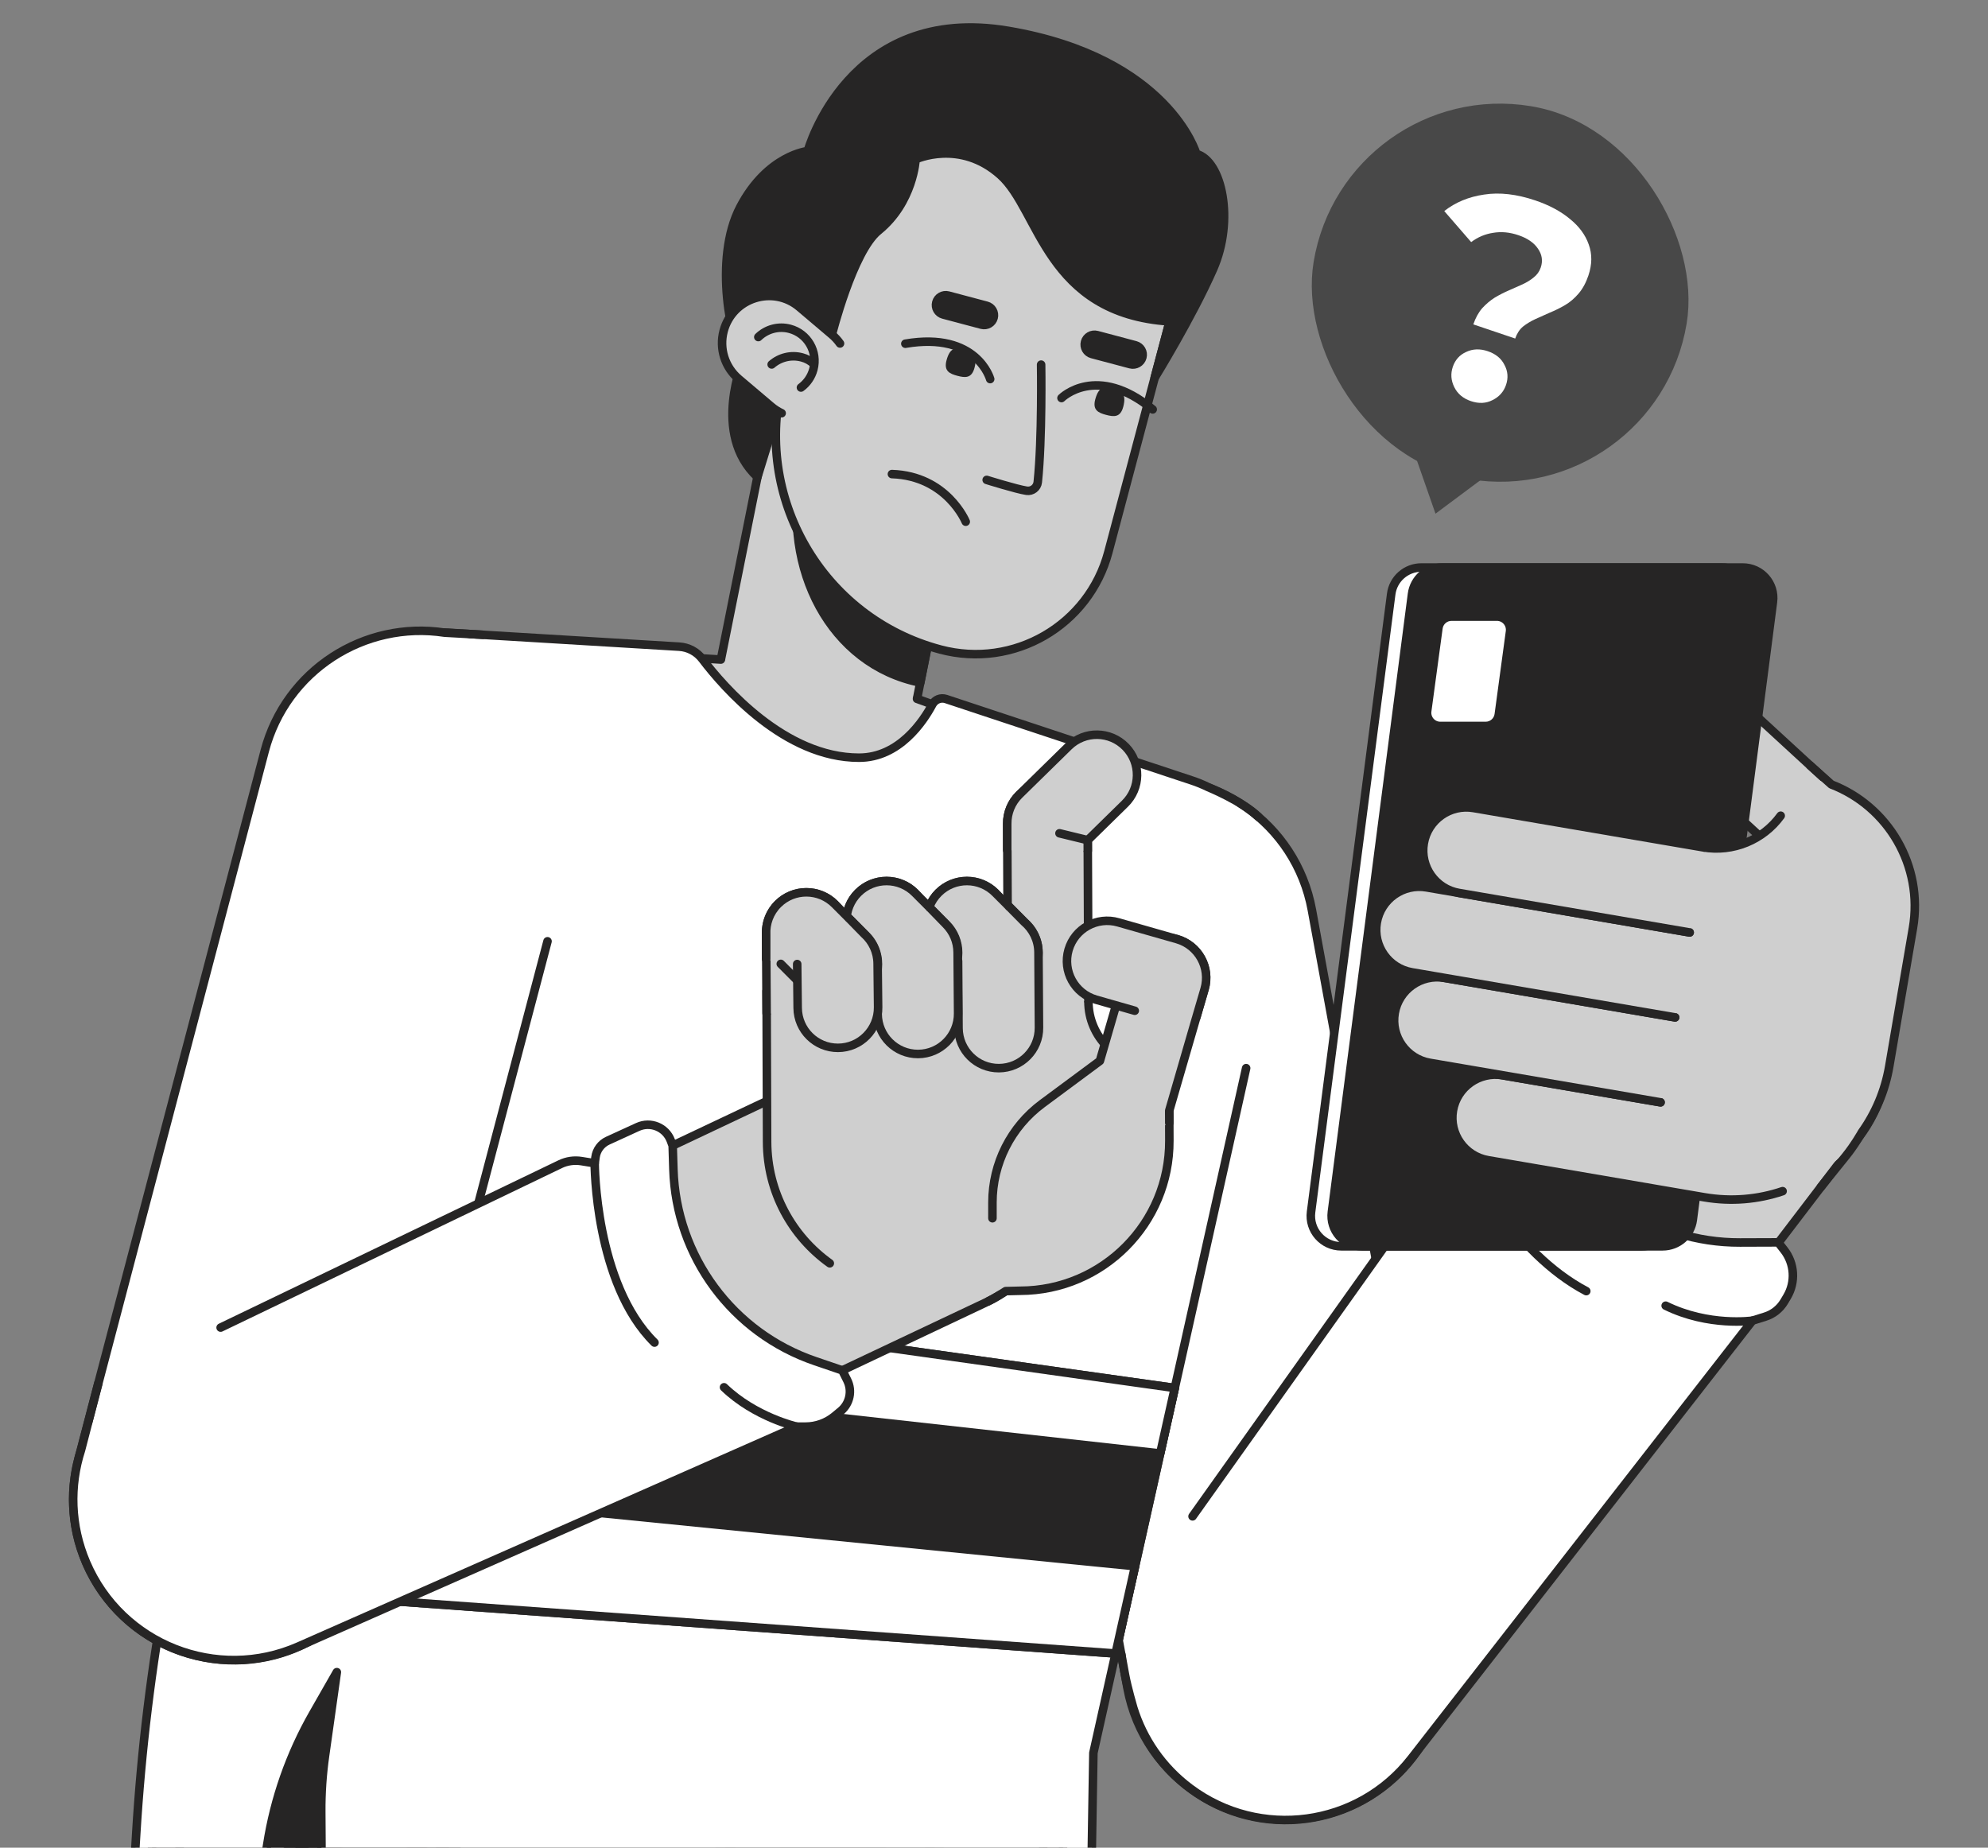 <svg width="326" height="303" viewBox="0 0 326 303" fill="none" xmlns="http://www.w3.org/2000/svg">
<rect x="0" y="0" width="326" height="303" fill="#808080" stroke="none"/>
<g clip-path="url(#clip0_71_8)">
<rect x="222.13" y="14.688" width="57.956" height="57.956" rx="28.978" transform="rotate(9.376 222.13 14.688)" fill="#484848"/>
<rect x="222.13" y="14.688" width="57.956" height="57.956" rx="28.978" transform="rotate(9.376 222.13 14.688)" stroke="#484848" stroke-width="4.043"/>
<path d="M241.602 53.195C241.961 52.134 242.445 51.251 243.055 50.545C243.696 49.849 244.381 49.27 245.112 48.808C245.872 48.355 246.648 47.959 247.439 47.618C248.229 47.277 248.964 46.951 249.644 46.641C250.364 46.309 250.982 45.928 251.5 45.495C252.048 45.072 252.435 44.527 252.661 43.86C253.029 42.769 252.872 41.736 252.188 40.761C251.534 39.797 250.464 39.064 248.979 38.562C247.554 38.081 246.178 37.954 244.851 38.181C243.535 38.378 242.334 38.884 241.248 39.7L236.836 34.612C238.674 33.172 240.853 32.27 243.374 31.906C245.906 31.512 248.703 31.832 251.765 32.867C254.038 33.635 255.926 34.644 257.429 35.895C258.942 37.116 259.974 38.511 260.524 40.082C261.104 41.663 261.087 43.363 260.472 45.182C260.073 46.364 259.538 47.349 258.867 48.135C258.195 48.922 257.459 49.551 256.658 50.024C255.856 50.496 255.025 50.908 254.163 51.258C253.332 51.619 252.536 51.975 251.776 52.326C251.016 52.677 250.336 53.089 249.737 53.562C249.168 54.046 248.746 54.697 248.469 55.515L241.602 53.195ZM241.202 65.777C239.928 65.347 239.021 64.584 238.479 63.489C237.937 62.394 237.855 61.285 238.234 60.164C238.624 59.012 239.356 58.195 240.43 57.714C241.515 57.202 242.694 57.161 243.967 57.592C245.271 58.032 246.184 58.78 246.706 59.834C247.268 60.869 247.355 61.962 246.966 63.114C246.586 64.236 245.849 65.067 244.754 65.609C243.69 66.162 242.505 66.218 241.202 65.777Z" fill="white"/>
<path d="M212.173 295.914C224.612 294.858 233.841 283.917 232.785 271.477L211.769 150.62C210.713 138.18 199.771 128.951 187.332 130.007C174.892 131.063 165.663 142.004 166.719 154.444L187.736 275.302C188.792 287.742 199.733 296.97 212.173 295.914Z" fill="#CFCFCF" stroke="#262525" stroke-width="1.4" stroke-linecap="round" stroke-linejoin="round"/>
<path d="M215.126 149.211L236.743 267.283C239.224 280.834 230.853 294.011 217.533 297.524C202.689 301.44 187.652 291.894 184.878 276.794L163.193 158.733C160.538 144.28 170.212 130.447 184.698 127.979L184.766 127.968C198.995 125.545 212.527 135.013 215.126 149.211V149.211Z" fill="white" stroke="#262525" stroke-width="1.4" stroke-linecap="round" stroke-linejoin="round"/>
<path d="M300.572 154.804C290.647 147.23 276.462 149.136 268.888 159.061L192.107 259.674C184.533 269.6 186.439 283.785 196.364 291.359C206.289 298.933 220.474 297.027 228.048 287.102L304.829 186.489C312.403 176.563 310.497 162.378 300.572 154.804Z" fill="#CFCFCF" stroke="#262525" stroke-width="1.4" stroke-linecap="round" stroke-linejoin="round"/>
<path d="M189.505 257.175L234.435 193.998C235.722 192.19 237.738 191.038 239.949 190.848L240.98 190.76L240.657 188.23C240.533 187.258 240.785 186.275 241.362 185.483L244.348 181.386C245.756 179.455 248.261 178.672 250.518 179.457L252.67 180.206L253.367 181.991C258.5 195.155 271.204 203.805 285.334 203.755L291.589 203.733L292.562 204.978C294.296 207.195 294.488 210.248 293.046 212.665L292.57 213.463C291.872 214.633 290.768 215.505 289.467 215.912L287.366 216.571L231.428 288.387C222.687 299.609 206.578 301.781 195.178 293.276C183.793 284.783 181.275 268.752 189.506 257.177L189.505 257.175Z" fill="white"/>
<path d="M195.559 248.663L234.435 193.998C235.722 192.19 237.738 191.038 239.95 190.848L240.98 190.76L240.657 188.23C240.533 187.258 240.786 186.275 241.363 185.483L244.348 181.386C245.756 179.455 248.261 178.672 250.518 179.457L252.67 180.206L253.367 181.991C258.5 195.155 271.205 203.805 285.334 203.755L291.589 203.733L292.562 204.978C294.296 207.195 294.488 210.248 293.046 212.665L292.57 213.463C291.872 214.633 290.768 215.505 289.468 215.912L287.366 216.571L231.428 288.387C222.687 299.609 206.578 301.781 195.178 293.276C190.581 289.846 187.429 285.188 185.848 280.09C185.848 280.09 184.875 276.772 184.492 274.687C184.108 272.602 183.868 271.293 183.868 271.293" stroke="#262525" stroke-width="1.4" stroke-linecap="round" stroke-linejoin="round"/>
<path d="M240.98 190.76C240.98 190.76 248.121 205.405 260.122 211.728" stroke="#262525" stroke-width="1.4" stroke-linecap="round" stroke-linejoin="round"/>
<path d="M287.365 216.569C287.365 216.569 280.232 217.601 273.144 214.117" stroke="#262525" stroke-width="1.4" stroke-linecap="round" stroke-linejoin="round"/>
<path d="M125.056 125.833L137.256 128.276C142.77 129.38 148.134 125.805 149.237 120.292L158.075 76.148C159.18 70.635 155.605 65.271 150.092 64.168L137.892 61.725C132.378 60.62 127.014 64.195 125.911 69.708L117.072 113.852C115.968 119.365 119.543 124.73 125.056 125.833Z" fill="#CFCFCF" stroke="#262525" stroke-width="1.4" stroke-linecap="round" stroke-linejoin="round"/>
<path d="M131.353 77.128L134.456 61.627C135.569 61.468 136.726 61.491 137.892 61.724L150.092 64.167C155.605 65.271 159.179 70.635 158.075 76.148L150.91 111.936C136.195 108.99 128.118 93.283 131.353 77.128Z" fill="#262525" stroke="#262525" stroke-width="1.4" stroke-linecap="round" stroke-linejoin="round"/>
<path d="M154.216 106.516C166.231 109.708 178.559 102.557 181.752 90.541L192.878 48.67C197.049 32.973 187.705 16.866 172.008 12.694C156.31 8.523 140.203 17.867 136.031 33.565L128.449 62.097C123.299 81.478 134.835 101.364 154.216 106.515V106.516Z" fill="#CFCFCF" stroke="#262525" stroke-width="1.4" stroke-linecap="round" stroke-linejoin="round"/>
<path d="M189.354 61.932C189.354 61.932 195.422 52.106 198.941 44.113C202.46 36.12 200.402 26.366 196.189 25.246C196.189 25.246 191.667 9.536 165.374 5.06C139.082 0.585 132.457 24.772 132.457 24.772C132.457 24.772 125.881 25.396 121.382 33.966C116.883 42.536 119.987 56.696 121.927 58.843C121.927 58.843 116.611 71.133 124.205 78.224L127.536 67.421L136.422 54.873C136.422 54.873 139.826 41.244 144.044 37.825C149.779 33.176 150.153 26.126 150.153 26.126C150.153 26.126 157.398 22.75 164.061 28.706C170.535 34.492 171.511 51.401 191.805 52.714L189.355 61.933L189.354 61.932Z" fill="#262525" stroke="#262525" stroke-width="1.4" stroke-linecap="round" stroke-linejoin="round"/>
<path d="M162.372 62.165C162.372 62.165 160.237 54.342 148.464 56.363" stroke="#262525" stroke-width="1.4" stroke-linecap="round" stroke-linejoin="round"/>
<path d="M155.21 59.097C154.745 60.848 155.728 61.29 156.996 61.627C158.264 61.964 159.337 62.068 159.802 60.318C160.425 57.973 159.397 57.7 158.129 57.363C156.861 57.026 155.826 56.782 155.21 59.097Z" fill="#262525"/>
<path d="M174.069 65.273C174.069 65.273 179.806 59.541 189.023 67.14" stroke="#262525" stroke-width="1.4" stroke-linecap="round" stroke-linejoin="round"/>
<path d="M184.19 66.726C183.725 68.477 182.653 68.372 181.384 68.035C180.116 67.699 179.134 67.257 179.599 65.506C180.222 63.162 181.249 63.435 182.517 63.772C183.785 64.109 184.806 64.411 184.19 66.726Z" fill="#262525"/>
<path d="M170.727 59.795C170.727 59.795 170.925 71.9 170.177 79.058C170.083 79.964 169.25 80.612 168.349 80.476C166.697 80.229 161.802 78.698 161.802 78.698" stroke="#262525" stroke-width="1.4" stroke-linecap="round" stroke-linejoin="round"/>
<path d="M146.262 77.743C155.284 78.044 158.365 85.552 158.365 85.552" stroke="#262525" stroke-width="1.4" stroke-linecap="round" stroke-linejoin="round"/>
<path d="M154.679 51.577L160.97 53.249C161.829 53.477 162.71 52.967 162.939 52.108C163.166 51.249 162.656 50.368 161.797 50.14L155.505 48.467C154.646 48.239 153.766 48.75 153.537 49.609C153.308 50.468 153.82 51.348 154.679 51.577Z" fill="#262525" stroke="#262525" stroke-width="1.4" stroke-linecap="round" stroke-linejoin="round"/>
<path d="M179.069 58.059L185.361 59.731C186.22 59.959 187.1 59.448 187.329 58.589C187.558 57.73 187.046 56.85 186.187 56.621L179.896 54.949C179.037 54.721 178.156 55.231 177.927 56.09C177.7 56.949 178.21 57.83 179.069 58.059Z" fill="#262525" stroke="#262525" stroke-width="1.4" stroke-linecap="round" stroke-linejoin="round"/>
<path d="M121.135 62.144L126.446 66.645C130.769 70.309 137.435 68.218 138.89 62.741C139.656 59.862 138.695 56.8 136.422 54.874L131.111 50.374C126.788 46.71 120.123 48.801 118.667 54.278C117.903 57.156 118.863 60.219 121.135 62.144Z" fill="#CFCFCF"/>
<path d="M137.747 56.325C137.374 55.794 136.931 55.306 136.421 54.874L131.11 50.373C126.787 46.709 120.122 48.8 118.666 54.277C117.902 57.155 118.862 60.218 121.135 62.143L126.445 66.644C126.99 67.106 127.573 67.477 128.177 67.76" stroke="#262525" stroke-width="1.4" stroke-linecap="round" stroke-linejoin="round"/>
<path d="M131.344 63.551C132.31 62.844 133.049 61.813 133.381 60.566C134.15 57.667 132.426 54.694 129.527 53.924C127.618 53.416 125.675 53.993 124.352 55.274" stroke="#262525" stroke-width="1.4" stroke-linecap="round" stroke-linejoin="round"/>
<path d="M133.438 59.657C132.845 59.156 132.308 58.822 131.508 58.61C129.697 58.129 127.857 58.622 126.542 59.767" stroke="#262525" stroke-width="1.4" stroke-linecap="round" stroke-linejoin="round"/>
<path d="M171.17 298.88H29.346L55.458 120.245C56.866 111.324 64.819 104.933 73.834 105.477L118.168 108.152L150.377 114.601L195.516 130.894C203.94 133.935 208.718 142.835 206.599 151.537L171.17 298.881L171.17 298.88Z" fill="#CFCFCF"/>
<path d="M150.377 114.601L195.516 130.895C203.94 133.935 208.718 142.835 206.599 151.537L171.17 298.881H29.346L55.458 120.246C56.866 111.325 64.819 104.934 73.834 105.478L118.211 108.16" stroke="#262525" stroke-width="1.4" stroke-linecap="round" stroke-linejoin="round"/>
<path d="M104.109 366.928L103.154 337.098C102.55 318.195 117.711 302.541 136.624 302.541C155.537 302.541 170.698 318.195 170.093 337.098L169.138 366.928H104.108H104.109Z" fill="#CFCFCF" stroke="#262525" stroke-width="1.4" stroke-linecap="round" stroke-linejoin="round"/>
<path d="M97.154 369.491H172.239L172.97 336.186C173.418 315.716 156.948 298.88 136.473 298.88C115.997 298.88 94.945 316.16 95.804 336.896L97.154 369.491Z" fill="#262525" stroke="#262525" stroke-width="1.4" stroke-linecap="round" stroke-linejoin="round"/>
<path d="M29.346 298.88L30.498 349.472H170.019L171.17 298.88H29.346Z" fill="#CFCFCF" stroke="#262525" stroke-width="1.4" stroke-linecap="round" stroke-linejoin="round"/>
<path d="M172.628 351.811L175.379 272.234L27.242 266.877L24.866 291.934L25.273 351.811H172.628Z" fill="#262525" stroke="#262525" stroke-width="1.4" stroke-linecap="round" stroke-linejoin="round"/>
<path d="M28.878 366.928L27.923 337.098C27.318 318.195 42.479 302.541 61.392 302.541C80.305 302.541 95.466 318.195 94.861 337.098L93.907 366.928H28.878Z" fill="#CFCFCF" stroke="#262525" stroke-width="1.4" stroke-linecap="round" stroke-linejoin="round"/>
<path d="M96.489 369.491H25.77L24.88 337.871C24.307 317.519 40.649 300.71 61.01 300.71C81.37 300.71 97.564 317.35 97.146 337.6L96.488 369.49L96.489 369.491Z" fill="#262525" stroke="#262525" stroke-width="1.4" stroke-linecap="round" stroke-linejoin="round"/>
<path d="M53.317 119.588L27.358 259.695C24.839 273.29 23.16 287.027 22.331 300.828L20.135 337.374H38.373L43.812 302.528C44.994 294.955 47.55 287.661 51.352 281.006L55.236 274.21L53.297 287.929C52.865 290.987 52.659 294.071 52.679 297.159L52.95 337.373H178.482L179.297 287.454L209.386 152.574C211.741 142.015 205.717 131.388 195.448 127.985L155.13 114.626C154.259 114.337 153.317 114.714 152.885 115.523C151.396 118.312 147.452 124.249 140.87 124.249C128.685 124.249 118.695 112.705 115.18 108.076C114.264 106.871 112.88 106.132 111.368 106.041L73.557 103.758C63.782 103.168 55.101 109.957 53.317 119.585V119.588Z" fill="white"/>
<path d="M204.347 175.163L179.297 287.455L178.483 337.374H52.95L52.68 297.16C52.659 294.072 52.866 290.988 53.298 287.931L55.236 274.211L51.353 281.008C47.551 287.663 44.995 294.956 43.813 302.53L38.374 337.375H20.135L22.331 300.829C23.16 287.028 24.839 273.291 27.358 259.696L53.317 119.589C55.101 109.961 63.783 103.172 73.557 103.762L111.368 106.045C112.879 106.135 114.264 106.875 115.18 108.08C118.695 112.709 128.685 124.253 140.87 124.253C147.452 124.253 151.396 118.316 152.885 115.527C153.317 114.718 154.259 114.341 155.13 114.63L195.448 127.989C196.364 128.293 197.245 128.653 198.09 129.066C198.09 129.066 203.746 131.375 206.371 133.965" stroke="#262525" stroke-width="1.4" stroke-linecap="round" stroke-linejoin="round"/>
<path d="M182.934 271.155L27.329 259.87C27.34 259.811 27.348 259.752 27.359 259.696L37.346 205.791L192.647 227.616L182.934 271.156V271.155Z" fill="#262525" stroke="#262525" stroke-width="1.4" stroke-linecap="round" stroke-linejoin="round"/>
<path d="M37.346 205.79L192.647 227.615L190.253 238.345L34.518 221.052L37.346 205.79Z" fill="white" stroke="#262525" stroke-width="1.4" stroke-linecap="round" stroke-linejoin="round"/>
<path d="M182.934 271.155L27.329 259.87C27.34 259.811 27.348 259.752 27.359 259.696L30.754 241.376L186.129 256.84L182.935 271.156L182.934 271.155Z" fill="white" stroke="#262525" stroke-width="1.4" stroke-linecap="round" stroke-linejoin="round"/>
<path d="M29.951 268.052C41.714 272.235 54.641 266.091 58.825 254.328L89.675 135.599C93.858 123.836 87.714 110.909 75.951 106.725C64.188 102.542 51.261 108.686 47.077 120.449L16.227 239.179C12.044 250.942 18.188 263.869 29.951 268.053V268.052Z" fill="#CFCFCF" stroke="#262525" stroke-width="1.4" stroke-linecap="round" stroke-linejoin="round"/>
<path d="M94.472 136.584L63.871 252.617C60.358 265.938 47.182 274.308 33.63 271.828C18.529 269.064 8.974 254.032 12.881 239.185L43.415 123.133C47.159 108.904 61.813 100.481 75.993 104.41C89.921 108.268 98.157 122.608 94.472 136.583V136.584Z" fill="white"/>
<path d="M89.783 154.361L63.871 252.617C60.358 265.938 47.182 274.308 33.63 271.828C18.529 269.064 8.974 254.032 12.881 239.185L43.415 123.133C46.889 109.932 59.753 101.729 72.917 103.749L79.184 104.099" stroke="#262525" stroke-width="1.4" stroke-linecap="round" stroke-linejoin="round"/>
<path d="M172.523 183.448C167.185 172.161 153.709 167.339 142.422 172.677L28.008 226.785C16.722 232.123 11.899 245.599 17.237 256.886C22.575 268.173 36.051 272.995 47.337 267.657L161.752 213.548C173.038 208.21 177.861 194.734 172.523 183.448Z" fill="#CFCFCF" stroke="#262525" stroke-width="1.4" stroke-linecap="round" stroke-linejoin="round"/>
<path d="M26.923 222.164L91.864 190.913C92.943 190.394 94.154 190.218 95.335 190.408L97.52 190.761L97.652 189.777C97.811 188.587 98.57 187.561 99.661 187.061L104.573 184.811C106.69 183.842 109.185 184.871 110.002 187.051L110.307 187.864L110.426 191.751C110.865 206.059 120.132 218.595 133.683 223.211L138.12 224.723L138.932 226.349C139.796 228.078 139.353 230.175 137.864 231.408L136.878 232.224C135.533 233.339 133.839 233.949 132.091 233.949H130.643L48.972 269.987C35.56 275.905 19.896 269.731 14.129 256.252C8.586 243.297 14.223 228.273 26.922 222.163L26.923 222.164Z" fill="white"/>
<path d="M97.521 190.761C97.521 190.761 97.521 210.505 107.328 220.167" stroke="#262525" stroke-width="1.4" stroke-linecap="round" stroke-linejoin="round"/>
<path d="M130.645 233.949C130.645 233.949 123.804 232.4 118.728 227.496" stroke="#262525" stroke-width="1.4" stroke-linecap="round" stroke-linejoin="round"/>
<path d="M36.18 217.709L91.865 190.912C92.944 190.393 94.155 190.217 95.336 190.407L97.521 190.76L97.653 189.776C97.812 188.586 98.57 187.56 99.662 187.06L104.574 184.81C106.691 183.841 109.186 184.87 110.003 187.05L110.307 187.863L110.427 191.75C110.866 206.058 120.133 218.594 133.684 223.21L138.121 224.722L138.933 226.348C139.797 228.077 139.353 230.174 137.864 231.407L136.879 232.223C135.533 233.338 133.84 233.948 132.092 233.948H130.644L48.973 269.986C35.561 275.904 19.897 269.73 14.13 256.252C11.533 250.18 11.39 243.656 13.279 237.806L16.128 226.838" stroke="#262525" stroke-width="1.4" stroke-linecap="round" stroke-linejoin="round"/>
<path d="M167.307 211.67L150.409 211.728C136.86 211.774 125.839 200.829 125.793 187.28L125.708 162.521L178.478 162.341L178.485 164.261C178.505 170.042 183.208 174.712 188.988 174.692L191.713 174.683L191.756 187.054C191.802 200.603 180.857 211.623 167.308 211.669L167.307 211.67Z" fill="#CFCFCF"/>
<path d="M136.073 207.167C129.872 202.734 125.82 195.485 125.792 187.28L125.707 162.521L178.477 162.341L178.484 164.261C178.504 170.042 183.207 174.712 188.987 174.692L191.712 174.683L191.755 187.054C191.801 200.603 180.856 211.623 167.307 211.669L164.916 211.728C164.916 211.728 163.129 212.889 162.083 213.387" stroke="#262525" stroke-width="1.4" stroke-linecap="round" stroke-linejoin="round"/>
<path d="M178.484 164.155L165.291 164.201L165.168 135.067C165.155 131.424 168.098 128.461 171.741 128.448C175.384 128.436 178.348 131.379 178.361 135.022L178.484 164.155Z" fill="#CFCFCF"/>
<path d="M165.292 164.201L165.169 135.067C165.156 131.424 168.099 128.461 171.742 128.448C175.385 128.436 178.349 131.379 178.362 135.022L178.485 164.155" fill="#CFCFCF"/>
<path d="M165.292 164.201L165.169 135.067C165.156 131.424 168.099 128.461 171.742 128.448C175.385 128.436 178.349 131.379 178.362 135.022L178.485 164.155" stroke="#262525" stroke-width="1.4" stroke-linecap="round" stroke-linejoin="round"/>
<path d="M167.037 139.617C164.507 137.017 164.551 132.861 167.136 130.316L175.262 122.351C177.872 119.811 182.049 119.868 184.589 122.478C187.13 125.088 187.073 129.265 184.463 131.805L176.392 139.715C173.785 142.281 169.589 142.237 167.038 139.615L167.037 139.617Z" fill="#CFCFCF"/>
<path d="M178.38 139.515L178.373 137.775L184.463 131.805C187.073 129.265 187.13 125.088 184.589 122.478C182.049 119.868 177.872 119.811 175.262 122.351L167.136 130.316C165.812 131.619 165.155 133.345 165.168 135.068V139.426" fill="#CFCFCF"/>
<path d="M178.38 139.515L178.373 137.775L184.463 131.805C187.073 129.265 187.13 125.088 184.589 122.478C182.049 119.868 177.872 119.811 175.262 122.351L167.136 130.316C165.812 131.619 165.155 133.345 165.168 135.068V139.426" stroke="#262525" stroke-width="1.4" stroke-linecap="round" stroke-linejoin="round"/>
<path d="M178.373 137.776L173.738 136.649" stroke="#262525" stroke-width="1.4" stroke-linecap="round" stroke-linejoin="round"/>
<path d="M165.291 164.201L152.098 164.247L151.958 151.097C151.946 147.454 154.889 144.491 158.532 144.478C162.175 144.465 165.138 147.408 165.151 151.051L165.291 164.201Z" fill="#CFCFCF"/>
<path d="M152.098 164.246L151.958 151.096C151.946 147.453 154.889 144.49 158.532 144.477C162.175 144.464 165.138 147.407 165.151 151.05L165.291 164.201" fill="#CFCFCF"/>
<path d="M152.098 164.246L151.958 151.096C151.946 147.453 154.889 144.49 158.532 144.477C162.175 144.464 165.138 147.407 165.151 151.05L165.291 164.201" stroke="#262525" stroke-width="1.4" stroke-linecap="round" stroke-linejoin="round"/>
<path d="M168.341 160.916C165.758 163.475 161.592 163.463 159.025 160.889L153.871 155.718C151.306 153.131 151.324 148.955 153.91 146.39C156.497 143.825 160.674 143.842 163.239 146.429L168.368 151.575C170.944 154.16 170.932 158.346 168.341 160.916Z" fill="#CFCFCF"/>
<path d="M154.406 156.255L159.025 160.889C161.592 163.464 165.759 163.476 168.341 160.916C170.933 158.346 170.945 154.159 168.368 151.575L163.239 146.429C160.673 143.842 156.497 143.825 153.91 146.39C152.604 147.685 151.953 149.391 151.959 151.097L152.003 155.248" fill="#CFCFCF"/>
<path d="M154.406 156.255L159.025 160.889C161.592 163.464 165.759 163.476 168.341 160.916C170.933 158.346 170.945 154.159 168.368 151.575L163.239 146.429C160.673 143.842 156.497 143.825 153.91 146.39C152.604 147.685 151.953 149.391 151.959 151.097L152.003 155.248" stroke="#262525" stroke-width="1.4" stroke-linecap="round" stroke-linejoin="round"/>
<path d="M163.801 175.164C160.173 175.176 157.216 172.257 157.183 168.629L157.104 156.242C157.091 152.599 160.034 149.636 163.677 149.623C167.32 149.611 170.283 152.554 170.297 156.197L170.376 168.507C170.41 172.164 167.461 175.151 163.803 175.163L163.801 175.164Z" fill="#CFCFCF"/>
<path d="M157.111 157.598L157.182 168.628C157.215 172.256 160.172 175.176 163.8 175.164C167.458 175.151 170.407 172.165 170.373 168.507L170.294 156.197C170.287 154.183 169.378 152.383 167.951 151.178L165.525 148.725" fill="#CFCFCF"/>
<path d="M157.111 157.598L157.182 168.628C157.215 172.256 160.172 175.176 163.8 175.164C167.458 175.151 170.407 172.165 170.373 168.507L170.294 156.197C170.287 154.183 169.378 152.383 167.951 151.178L165.525 148.725" stroke="#262525" stroke-width="1.4" stroke-linecap="round" stroke-linejoin="round"/>
<path d="M152.098 164.246L138.905 164.291L138.782 151.096C138.77 147.453 141.713 144.49 145.356 144.477C148.999 144.464 151.962 147.407 151.975 151.05L152.098 164.246Z" fill="#CFCFCF"/>
<path d="M138.906 164.291L138.783 151.096C138.771 147.453 141.714 144.49 145.357 144.477C149 144.464 151.963 147.407 151.976 151.05L152.099 164.246" fill="#CFCFCF"/>
<path d="M138.906 164.291L138.783 151.096C138.771 147.453 141.714 144.49 145.357 144.477C149 144.464 151.963 147.407 151.976 151.05L152.099 164.246" stroke="#262525" stroke-width="1.4" stroke-linecap="round" stroke-linejoin="round"/>
<path d="M155.165 160.916C152.584 163.475 148.416 163.463 145.849 160.889L140.696 155.718C138.13 153.131 138.148 148.955 140.735 146.39C143.322 143.825 147.498 143.842 150.063 146.429L155.192 151.575C157.769 154.16 157.757 158.346 155.165 160.916Z" fill="#CFCFCF"/>
<path d="M141.698 156.725L145.849 160.889C148.416 163.464 152.584 163.476 155.165 160.916C157.757 158.346 157.77 154.159 155.192 151.575L150.063 146.429C147.498 143.842 143.322 143.825 140.735 146.39C139.428 147.685 138.777 149.391 138.783 151.097L138.822 155.349" fill="#CFCFCF"/>
<path d="M141.698 156.725L145.849 160.889C148.416 163.464 152.584 163.476 155.165 160.916C157.757 158.346 157.77 154.159 155.192 151.575L150.063 146.429C147.498 143.842 143.322 143.825 140.735 146.39C139.428 147.685 138.777 149.391 138.783 151.097L138.822 155.349" stroke="#262525" stroke-width="1.4" stroke-linecap="round" stroke-linejoin="round"/>
<path d="M150.544 172.841C146.915 172.854 143.958 169.934 143.925 166.306L143.846 156.241C143.834 152.598 146.777 149.635 150.42 149.622C154.063 149.61 157.026 152.553 157.039 156.196L157.118 166.184C157.152 169.842 154.203 172.828 150.545 172.841L150.544 172.841Z" fill="#CFCFCF"/>
<path d="M143.846 157.334L143.925 166.307C143.958 169.935 146.915 172.854 150.543 172.842C154.201 172.83 157.15 169.843 157.116 166.185L157.037 156.197C157.031 154.387 156.296 152.75 155.112 151.562L152.553 148.929" fill="#CFCFCF"/>
<path d="M143.846 157.334L143.925 166.307C143.958 169.935 146.915 172.854 150.543 172.842C154.201 172.83 157.15 169.843 157.116 166.185L157.037 156.197C157.031 154.387 156.296 152.75 155.112 151.562L152.553 148.929" stroke="#262525" stroke-width="1.4" stroke-linecap="round" stroke-linejoin="round"/>
<path d="M138.907 166.14L125.714 166.185L125.63 152.944C125.618 149.301 128.561 146.338 132.204 146.325C135.847 146.313 138.81 149.256 138.823 152.899L138.907 166.14Z" fill="#CFCFCF"/>
<path d="M125.714 166.185L125.63 152.944C125.618 149.301 128.561 146.338 132.204 146.325C135.847 146.313 138.81 149.256 138.823 152.899L138.907 166.14" fill="#CFCFCF"/>
<path d="M125.714 166.185L125.63 152.944C125.618 149.301 128.561 146.338 132.204 146.325C135.847 146.313 138.81 149.256 138.823 152.899L138.907 166.14" stroke="#262525" stroke-width="1.4" stroke-linecap="round" stroke-linejoin="round"/>
<path d="M142.012 162.764C139.431 165.324 135.263 165.312 132.696 162.737L127.542 157.567C124.977 154.98 124.995 150.804 127.582 148.239C130.169 145.674 134.345 145.691 136.91 148.278L142.039 153.424C144.616 156.009 144.604 160.195 142.012 162.764Z" fill="#CFCFCF"/>
<path d="M128.037 158.063L132.696 162.737C135.263 165.313 139.43 165.325 142.012 162.764C144.604 160.195 144.616 156.008 142.039 153.424L136.91 148.278C134.345 145.691 130.168 145.674 127.582 148.239C126.195 149.614 125.546 151.452 125.639 153.261V157.291" fill="#CFCFCF"/>
<path d="M128.037 158.063L132.696 162.737C135.263 165.313 139.43 165.325 142.012 162.764C144.604 160.195 144.616 156.008 142.039 153.424L136.91 148.278C134.345 145.691 130.168 145.674 127.582 148.239C126.195 149.614 125.546 151.452 125.639 153.261V157.291" stroke="#262525" stroke-width="1.4" stroke-linecap="round" stroke-linejoin="round"/>
<path d="M137.424 171.834C133.795 171.847 130.838 168.927 130.805 165.299L130.726 158.09C130.714 154.447 133.657 151.484 137.3 151.471C140.943 151.459 143.906 154.402 143.919 158.045L143.998 165.178C144.032 168.836 141.083 171.822 137.425 171.834H137.424Z" fill="#CFCFCF"/>
<path d="M130.726 158.09L130.805 165.299C130.838 168.927 133.795 171.847 137.423 171.835C141.081 171.823 144.03 168.836 143.996 165.178L143.917 158.045C143.91 156.103 143.065 154.36 141.725 153.157L139.325 150.702" fill="#CFCFCF"/>
<path d="M130.726 158.09L130.805 165.299C130.838 168.927 133.795 171.847 137.423 171.835C141.081 171.823 144.03 168.836 143.996 165.178L143.917 158.045C143.91 156.103 143.065 154.36 141.725 153.157L139.325 150.702" stroke="#262525" stroke-width="1.4" stroke-linecap="round" stroke-linejoin="round"/>
<path d="M189.02 191.495L176.35 187.818L184.857 158.508C185.872 155.009 189.531 152.996 193.03 154.011C196.529 155.026 198.542 158.686 197.527 162.185L189.021 191.495H189.02Z" fill="#CFCFCF"/>
<path d="M191.744 184.152L191.737 182.131L197.525 162.185C198.54 158.686 196.528 155.027 193.029 154.011C189.53 152.995 185.87 155.009 184.855 158.508L180.366 173.976L170.914 180.981C165.775 184.789 162.744 190.807 162.744 197.203V199.778" fill="#CFCFCF"/>
<path d="M191.744 184.152L191.737 182.131L197.525 162.185C198.54 158.686 196.528 155.027 193.029 154.011C189.53 152.995 185.87 155.009 184.855 158.508L180.366 173.976L170.914 180.981C165.775 184.789 162.744 190.807 162.744 197.203V199.778" stroke="#262525" stroke-width="1.4" stroke-linecap="round" stroke-linejoin="round"/>
<path d="M197.537 162.189C196.525 165.673 192.89 167.686 189.4 166.696L179.722 163.934C176.223 162.919 174.21 159.259 175.225 155.761C176.24 152.262 179.9 150.249 183.399 151.264L193.004 154.004C196.523 155.004 198.556 158.676 197.537 162.189Z" fill="#CFCFCF"/>
<path d="M186.08 165.748L179.722 163.933C176.223 162.918 174.21 159.259 175.225 155.76C176.24 152.261 179.9 150.248 183.399 151.263L193.004 154.004C196.523 155.003 198.556 158.675 197.537 162.188L196.183 166.812" fill="#CFCFCF"/>
<path d="M186.08 165.748L179.722 163.933C176.223 162.918 174.21 159.259 175.225 155.76C176.24 152.261 179.9 150.248 183.399 151.263L193.004 154.004C196.523 155.003 198.556 158.675 197.537 162.188L196.183 166.812" stroke="#262525" stroke-width="1.4" stroke-linecap="round" stroke-linejoin="round"/>
<path d="M309.06 136.77L299.496 147.174L275.429 125.049C272.556 122.408 272.368 117.938 275.009 115.065C277.65 112.192 282.12 112.004 284.993 114.645L309.06 136.77Z" fill="#CFCFCF" stroke="#262525" stroke-width="1.4" stroke-linecap="round" stroke-linejoin="round"/>
<path d="M219.943 204.381H269.232C271.74 204.381 273.859 202.52 274.182 200.032L287.323 98.699C287.71 95.713 285.384 93.066 282.373 93.066H233.084C230.576 93.066 228.457 94.928 228.135 97.415L214.993 198.748C214.606 201.735 216.932 204.381 219.943 204.381Z" fill="white" stroke="#262525" stroke-width="1.4" stroke-linecap="round" stroke-linejoin="round"/>
<path d="M223.356 204.381H272.645C275.153 204.381 277.272 202.52 277.594 200.032L290.736 98.699C291.123 95.713 288.797 93.066 285.786 93.066H236.497C233.989 93.066 231.87 94.928 231.548 97.415L218.406 198.748C218.019 201.735 220.345 204.381 223.356 204.381Z" fill="#262525" stroke="#262525" stroke-width="1.4" stroke-linecap="round" stroke-linejoin="round"/>
<path d="M236.184 119.053H243.631C244.716 119.053 245.634 118.251 245.78 117.175L247.621 103.575C247.797 102.272 246.785 101.114 245.471 101.114H238.025C236.939 101.114 236.021 101.916 235.875 102.992L234.034 116.593C233.858 117.895 234.871 119.053 236.184 119.053Z" fill="white" stroke="#262525" stroke-width="1.4" stroke-linecap="round" stroke-linejoin="round"/>
<path d="M313.69 152.205L309.808 174.87C307.358 189.175 293.775 198.784 279.471 196.334L267.825 194.339L277.368 138.625L279.261 138.949C284.79 139.896 290.305 137.199 292.953 132.254L295.55 127.402L296.224 127.518C307.864 129.512 315.683 140.564 313.69 152.204V152.205Z" fill="#CFCFCF"/>
<path d="M296.826 125.525L300.316 128.642C309.632 132.227 315.44 141.989 313.69 152.204L309.808 174.87C309.117 178.904 307.54 182.566 305.311 185.689C305.311 185.689 304.142 187.791 302.608 189.669C301.073 191.548 298.564 194.698 298.564 194.698" stroke="#262525" stroke-width="1.4" stroke-linecap="round" stroke-linejoin="round"/>
<path d="M292.006 133.767C289.122 137.738 284.197 139.797 279.261 138.951L277.368 138.627L267.825 194.341L279.471 196.336C283.929 197.1 288.317 196.692 292.319 195.336" stroke="#262525" stroke-width="1.4" stroke-linecap="round" stroke-linejoin="round"/>
<path d="M272.309 180.77L269.923 194.699L244.035 190.264C240.189 189.605 237.605 185.954 238.263 182.107C238.922 178.261 242.574 175.678 246.42 176.336L272.308 180.77H272.309Z" fill="#CFCFCF"/>
<path d="M269.923 194.699L244.035 190.264C240.189 189.605 237.605 185.954 238.264 182.107C238.923 178.261 242.574 175.678 246.421 176.336L272.308 180.77" stroke="#262525" stroke-width="1.4" stroke-linecap="round" stroke-linejoin="round"/>
<path d="M274.695 166.842L272.309 180.77L234.484 174.292C230.637 173.633 228.054 169.981 228.712 166.135C229.371 162.288 233.023 159.705 236.869 160.363L274.694 166.842H274.695Z" fill="#CFCFCF"/>
<path d="M272.309 180.77L234.484 174.292C230.637 173.633 228.054 169.981 228.712 166.135C229.371 162.288 233.023 159.705 236.869 160.363L274.694 166.842" stroke="#262525" stroke-width="1.4" stroke-linecap="round" stroke-linejoin="round"/>
<path d="M277.08 152.914L274.694 166.843L231.543 159.451C227.697 158.792 225.113 155.14 225.771 151.294C226.43 147.448 230.082 144.864 233.928 145.522L277.079 152.914H277.08Z" fill="#CFCFCF"/>
<path d="M274.695 166.842L231.544 159.45C227.698 158.791 225.115 155.139 225.773 151.293C226.432 147.447 230.083 144.863 233.93 145.521L277.081 152.913" stroke="#262525" stroke-width="1.4" stroke-linecap="round" stroke-linejoin="round"/>
<path d="M279.466 138.985L277.08 152.914L239.255 146.435C235.408 145.776 232.825 142.125 233.483 138.278C234.141 134.432 237.794 131.849 241.64 132.507L279.465 138.985H279.466Z" fill="#CFCFCF"/>
<path d="M277.08 152.914L239.255 146.435C235.408 145.776 232.825 142.125 233.483 138.278C234.141 134.432 237.794 131.849 241.64 132.507L279.465 138.985" stroke="#262525" stroke-width="1.4" stroke-linecap="round" stroke-linejoin="round"/>
<path d="M247.9 74.294L230.607 69L235.646 83.429L247.9 74.294Z" fill="#484848" stroke="#484848"/>
</g>
<defs>
<clipPath id="clip0_71_8">
<rect width="326" height="303" fill="white"/>
</clipPath>
</defs>
</svg>
